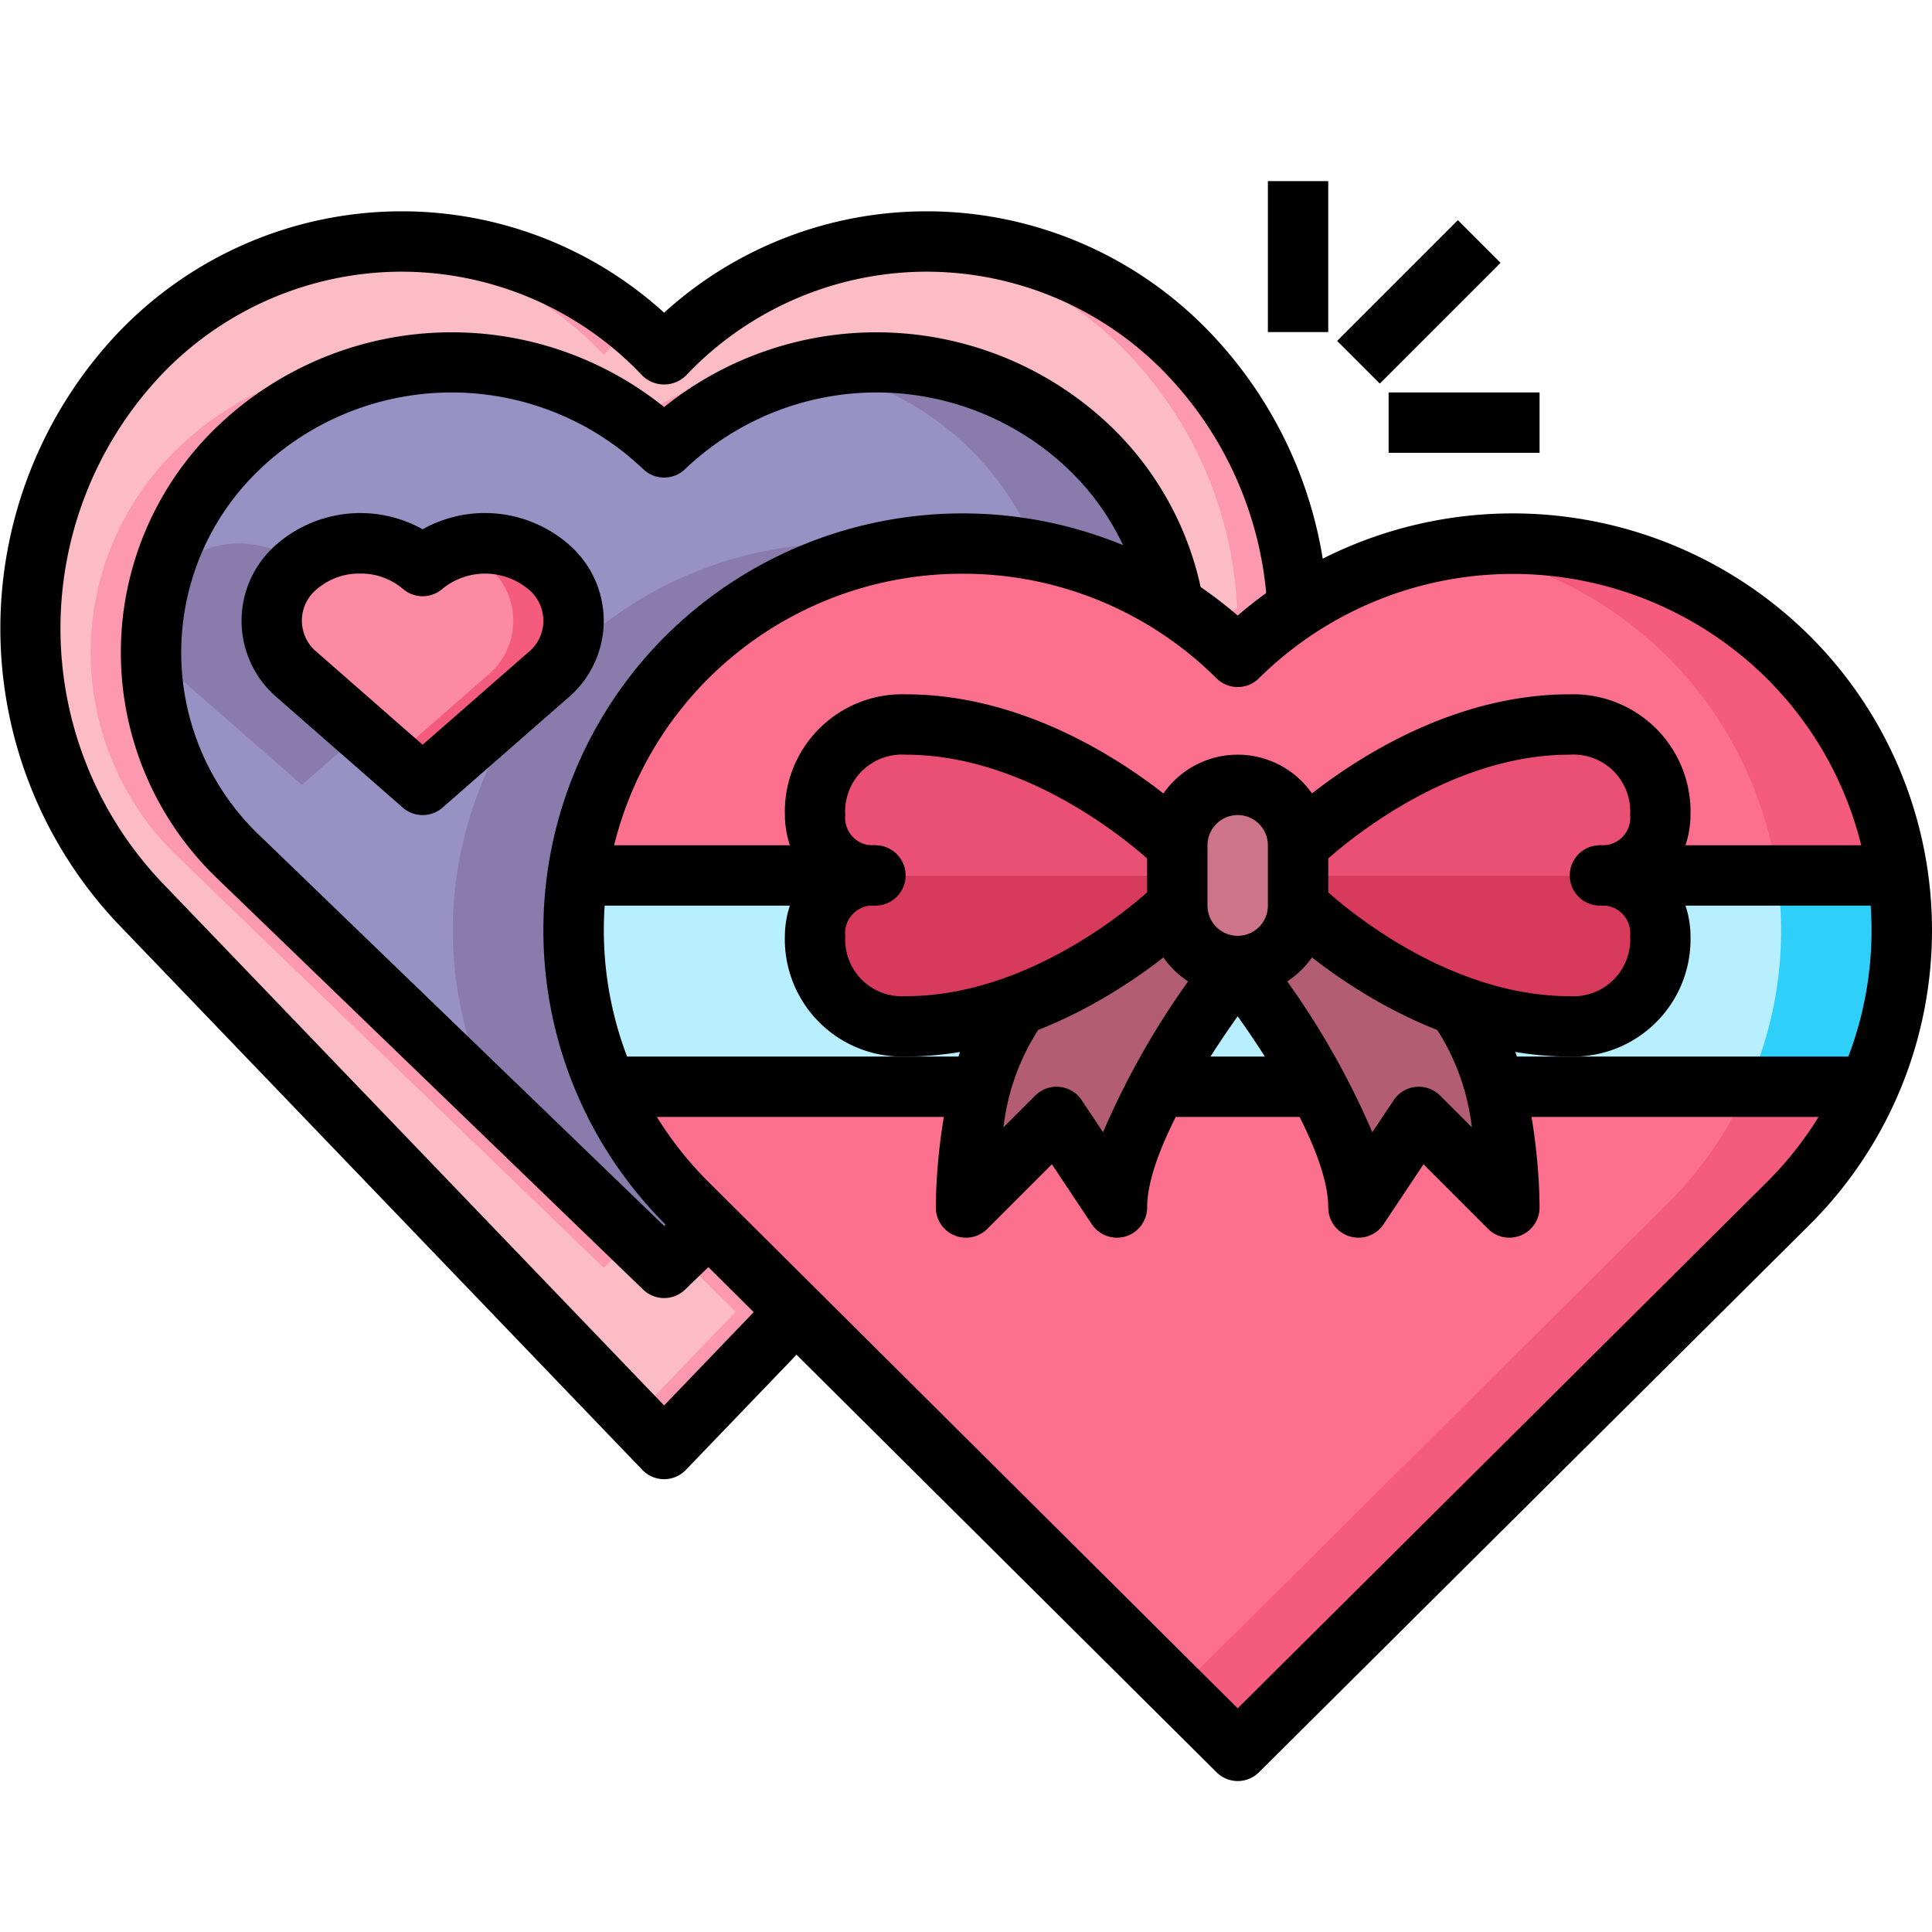 <svg xmlns="http://www.w3.org/2000/svg" viewBox="0 0 64 64"><g id="_22-Gift_Boxes" data-name="22-Gift Boxes"><path d="M22,11.75a11.967,11.967,0,0,1,17.4,0,13.064,13.064,0,0,1,3.58,8.39A13.041,13.041,0,0,0,41,21.75a12.678,12.678,0,0,0-2.13-1.71,9.492,9.492,0,0,0-2.79-5.22,10.2,10.2,0,0,0-14.08,0,10.2,10.2,0,0,0-14.08,0,9.372,9.372,0,0,0,0,13.59L22,42l1.47-1.42,2.9,2.87L22,48,4.6,29.88a13.213,13.213,0,0,1,0-18.13A11.967,11.967,0,0,1,22,11.75Z" style="fill:#fcbcc5"/><path d="M20,11.75a12.632,12.632,0,0,1,1-.93,11.937,11.937,0,0,0-8.7-2.77A12.031,12.031,0,0,1,20,11.75Z" style="fill:#fc98b0"/><path d="M7.92,28.41a9.372,9.372,0,0,1,0-13.59,10.063,10.063,0,0,1,6.04-2.77,10.142,10.142,0,0,0-8.04,2.77,9.372,9.372,0,0,0,0,13.59L20,42l1-.966Z" style="fill:#fc98b0"/><path d="M21,13.986a9.931,9.931,0,0,1,1,.834,10.063,10.063,0,0,1,6.04-2.77A10.184,10.184,0,0,0,21,13.986Z" style="fill:#fc98b0"/><polygon points="22.458 41.558 24.37 43.45 21 46.959 22 48 26.37 43.45 23.47 40.58 22.458 41.558" style="fill:#fc98b0"/><path d="M39.4,11.75a12.009,12.009,0,0,0-9.7-3.7,12.057,12.057,0,0,1,7.7,3.7,13.064,13.064,0,0,1,3.58,8.39c-.335.22-.66.462-.978.718a12.457,12.457,0,0,1,1,.892,13.041,13.041,0,0,1,1.98-1.61A13.064,13.064,0,0,0,39.4,11.75Z" style="fill:#fc98b0"/><path d="M18.14,18.75a2.341,2.341,0,0,1,0,3.63L14,26,9.86,22.38a2.341,2.341,0,0,1,0-3.63,3.232,3.232,0,0,1,4.14,0A3.232,3.232,0,0,1,18.14,18.75Z" style="fill:#fc8aa3"/><path d="M18.14,18.75a3.231,3.231,0,0,0-3.07-.589,2.974,2.974,0,0,1,1.07.589,2.341,2.341,0,0,1,0,3.63L13,25.126,14,26l4.14-3.62A2.341,2.341,0,0,0,18.14,18.75Z" style="fill:#f45b7d"/><path d="M20.1,36a12.594,12.594,0,0,0,2.67,3.88l.7.7L22,42,7.92,28.41a9.372,9.372,0,0,1,0-13.59,10.2,10.2,0,0,1,14.08,0,10.2,10.2,0,0,1,14.08,0,9.492,9.492,0,0,1,2.79,5.22,12.972,12.972,0,0,0-16.1,1.71A12.782,12.782,0,0,0,20.1,36ZM18.14,22.38a2.341,2.341,0,0,0,0-3.63,3.232,3.232,0,0,0-4.14,0,3.232,3.232,0,0,0-4.14,0,2.341,2.341,0,0,0,0,3.63L14,26Z" style="fill:#9891c3"/><path d="M32.08,14.82a9.574,9.574,0,0,1,2.267,3.428A12.841,12.841,0,0,1,38.87,20.04a9.492,9.492,0,0,0-2.79-5.22,10.165,10.165,0,0,0-9.04-2.62A10.013,10.013,0,0,1,32.08,14.82Z" style="fill:#897cac"/><path d="M12,24.251,9.86,22.38a2.341,2.341,0,0,1,0-3.63c.022-.019.048-.032.07-.05a3.23,3.23,0,0,0-4.07.05,2.546,2.546,0,0,0-.617.8,9.242,9.242,0,0,0-.206,1.371A2.45,2.45,0,0,0,5.86,22.38L10,26Z" style="fill:#897cac"/><path d="M20.1,36a12.782,12.782,0,0,1,2.67-14.25,12.881,12.881,0,0,1,7.14-3.586A12.944,12.944,0,0,0,18.77,21.75,12.782,12.782,0,0,0,16.1,36c.087.2.192.391.291.586L22,42l1.47-1.42-.7-.7A12.594,12.594,0,0,1,20.1,36Z" style="fill:#897cac"/><path d="M12,18.006a3.128,3.128,0,0,1,2,.744c.022-.019.048-.032.07-.05A3.146,3.146,0,0,0,12,18.006Z" style="fill:#897cac"/><path d="M62.87,29a12.717,12.717,0,0,1-.97,7H20.1a12.717,12.717,0,0,1-.97-7H62.87Z" style="fill:#b7effe"/><path d="M62.87,29h-4a12.717,12.717,0,0,1-.97,7h4A12.717,12.717,0,0,0,62.87,29Z" style="fill:#2ed0fa"/><path d="M33,36H61.9a12.594,12.594,0,0,1-2.67,3.88L41,58,26.37,43.45l-2.9-2.87-.7-.7A12.594,12.594,0,0,1,20.1,36Z" style="fill:#fc708d"/><path d="M57.9,36a12.594,12.594,0,0,1-2.67,3.88L39,56.011,41,58,59.23,39.88A12.594,12.594,0,0,0,61.9,36Z" style="fill:#f45b7d"/><path d="M62.87,29H19.13a12.81,12.81,0,0,1,3.64-7.25,12.972,12.972,0,0,1,16.1-1.71A12.678,12.678,0,0,1,41,21.75a12.942,12.942,0,0,1,18.23,0A12.81,12.81,0,0,1,62.87,29Z" style="fill:#fc708d"/><path d="M59.23,21.75a12.927,12.927,0,0,0-11.142-3.589A12.8,12.8,0,0,1,58.87,29h4A12.81,12.81,0,0,0,59.23,21.75Z" style="fill:#f45b7d"/><path d="M43,28v2a2,2,0,0,1-4,0V28a2.006,2.006,0,0,1,2-2,2.015,2.015,0,0,1,2,2Z" style="fill:#ce748a"/><path d="M50,40l-3-3-2,3c0-3-4-8-4-8a2.006,2.006,0,0,0,2-2,16.2,16.2,0,0,0,5.26,3.3C50,35.37,50,40,50,40Z" style="fill:#b25d74"/><path d="M39,30a2.006,2.006,0,0,0,2,2s-4,5-4,8l-2-3-3,3s0-4.63,1.74-6.7A16.2,16.2,0,0,0,39,30Z" style="fill:#b25d74"/><path d="M55,27a2.938,2.938,0,0,0-3-3c-5,0-9,4-9,4v1H53A1.959,1.959,0,0,0,55,27Z" style="fill:#ea5073"/><path d="M53,29H43v1a16.2,16.2,0,0,0,5.26,3.3A11.049,11.049,0,0,0,52,34a2.938,2.938,0,0,0,3-3A1.959,1.959,0,0,0,53,29Z" style="fill:#d83a5c"/><path d="M29,29a1.959,1.959,0,0,0-2,2,2.938,2.938,0,0,0,3,3,11.049,11.049,0,0,0,3.74-.7A16.2,16.2,0,0,0,39,30V29Z" style="fill:#d83a5c"/><path d="M39,28s-4-4-9-4a2.938,2.938,0,0,0-3,3,1.959,1.959,0,0,0,2,2H39Z" style="fill:#ea5073"/><path d="M41,59a1,1,0,0,1-.7-.291L22.069,40.586a13.765,13.765,0,0,1,0-19.541A13.959,13.959,0,0,1,41,20.391a13.959,13.959,0,0,1,18.931.654,13.765,13.765,0,0,1,0,19.541L41.705,58.709A1,1,0,0,1,41,59ZM31.888,19.006a11.892,11.892,0,0,0-8.409,3.457,11.766,11.766,0,0,0,0,16.7L41,56.59,58.521,39.168a11.766,11.766,0,0,0,0-16.7,11.955,11.955,0,0,0-16.816,0,1,1,0,0,1-1.41,0A11.887,11.887,0,0,0,31.888,19.006Z"/><path d="M22,49h0a1,1,0,0,1-.722-.308l-17.4-18.12a14.243,14.243,0,0,1,0-19.513A12.987,12.987,0,0,1,13.3,7h.007A12.923,12.923,0,0,1,22,10.358,12.923,12.923,0,0,1,30.689,7H30.7a12.989,12.989,0,0,1,9.425,4.057,14.089,14.089,0,0,1,3.858,9.034l-2,.1a12.094,12.094,0,0,0-3.3-7.749A11.012,11.012,0,0,0,30.7,9H30.69a10.987,10.987,0,0,0-7.968,3.442,1.032,1.032,0,0,1-1.444,0A10.987,10.987,0,0,0,13.31,9H13.3A11.013,11.013,0,0,0,5.32,12.443a12.225,12.225,0,0,0,0,16.745L22,46.557l3.648-3.8,1.444,1.385-4.37,4.549A1,1,0,0,1,22,49Z"/><path d="M22,43a1,1,0,0,1-.694-.28L7.226,29.13a10.372,10.372,0,0,1,0-15.029A11.23,11.23,0,0,1,22,13.484a11.231,11.231,0,0,1,14.775.618,10.46,10.46,0,0,1,3.08,5.768l-1.97.34a8.476,8.476,0,0,0-2.5-4.671,9.2,9.2,0,0,0-12.69,0,1,1,0,0,1-1.39,0,9.2,9.2,0,0,0-12.69,0,8.373,8.373,0,0,0,0,12.152L22,40.61l.775-.749L24.164,41.3l-1.47,1.42A.994.994,0,0,1,22,43Z"/><path d="M41,33a3,3,0,0,1-3-3V28a3,3,0,0,1,6,0v2A3,3,0,0,1,41,33Zm0-6a1,1,0,0,0-1,1v2a1,1,0,0,0,2,0V28A1,1,0,0,0,41,27Z"/><path d="M52,35c-5.353,0-9.532-4.117-9.707-4.293l1.413-1.415C43.743,29.329,47.488,33,52,33a1.883,1.883,0,0,0,2-2,.915.915,0,0,0-1-1,1,1,0,0,1,0-2,.918.918,0,0,0,1-1.012A1.882,1.882,0,0,0,51.992,25c-4.5,0-8.249,3.671-8.286,3.708l-1.413-1.415C42.468,27.117,46.647,23,52,23a3.888,3.888,0,0,1,4,4,3.229,3.229,0,0,1-.713,2A3.229,3.229,0,0,1,56,31,3.888,3.888,0,0,1,52,35Z"/><path d="M30,35a3.888,3.888,0,0,1-4-4,3.229,3.229,0,0,1,.713-2A3.229,3.229,0,0,1,26,27a3.888,3.888,0,0,1,4-4c5.353,0,9.532,4.117,9.707,4.293l-1.413,1.415C38.257,28.671,34.512,25,30,25a1.883,1.883,0,0,0-2,2,.915.915,0,0,0,1,1,1,1,0,0,1,0,2,.918.918,0,0,0-1,1.012A1.882,1.882,0,0,0,30.008,33c4.5,0,8.249-3.671,8.286-3.708l1.413,1.415C39.532,30.883,35.353,35,30,35Z"/><path d="M37,41a1,1,0,0,1-.832-.445l-1.323-1.986-2.138,2.138A1,1,0,0,1,31,40c0-.511.056-5.061,1.975-7.344l1.531,1.287a7.565,7.565,0,0,0-1.264,3.4l1.051-1.051a1,1,0,0,1,1.539.152l.708,1.062a26.6,26.6,0,0,1,3.679-6.132l1.562,1.249C40.729,33.94,38,37.831,38,40a1,1,0,0,1-1,1Z"/><path d="M45,41a1,1,0,0,1-1-1c0-2.169-2.729-6.06-3.781-7.376l1.562-1.249a26.6,26.6,0,0,1,3.679,6.132l.708-1.062a1,1,0,0,1,1.539-.152l1.049,1.049a7.573,7.573,0,0,0-1.262-3.4l1.531-1.287C50.944,34.939,51,39.489,51,40a1,1,0,0,1-1.707.707l-2.138-2.138-1.323,1.986A1,1,0,0,1,45,41Z"/><rect x="53" y="28" width="10" height="2"/><rect x="19" y="28" width="10" height="2"/><rect x="20" y="35" width="13" height="2"/><rect x="38" y="35" width="6" height="2"/><rect x="49" y="35" width="13" height="2"/><path d="M14,27a1,1,0,0,1-.658-.247L9.2,23.128A3.343,3.343,0,0,1,9.2,18a4.232,4.232,0,0,1,4.8-.467A4.228,4.228,0,0,1,18.8,18h0a3.343,3.343,0,0,1,0,5.13l-4.143,3.625A1,1,0,0,1,14,27Zm-2.071-8a2.151,2.151,0,0,0-1.413.5,1.345,1.345,0,0,0,0,2.118L14,24.671l3.484-3.049a1.345,1.345,0,0,0,0-2.118,2.239,2.239,0,0,0-2.826,0,1,1,0,0,1-1.316,0A2.151,2.151,0,0,0,11.929,19Z"/><rect x="44.172" y="9" width="5.657" height="2" transform="translate(6.695 36.163) rotate(-45)"/><rect x="42" y="6" width="2" height="5"/><rect x="46" y="13" width="5" height="2"/></g></svg>